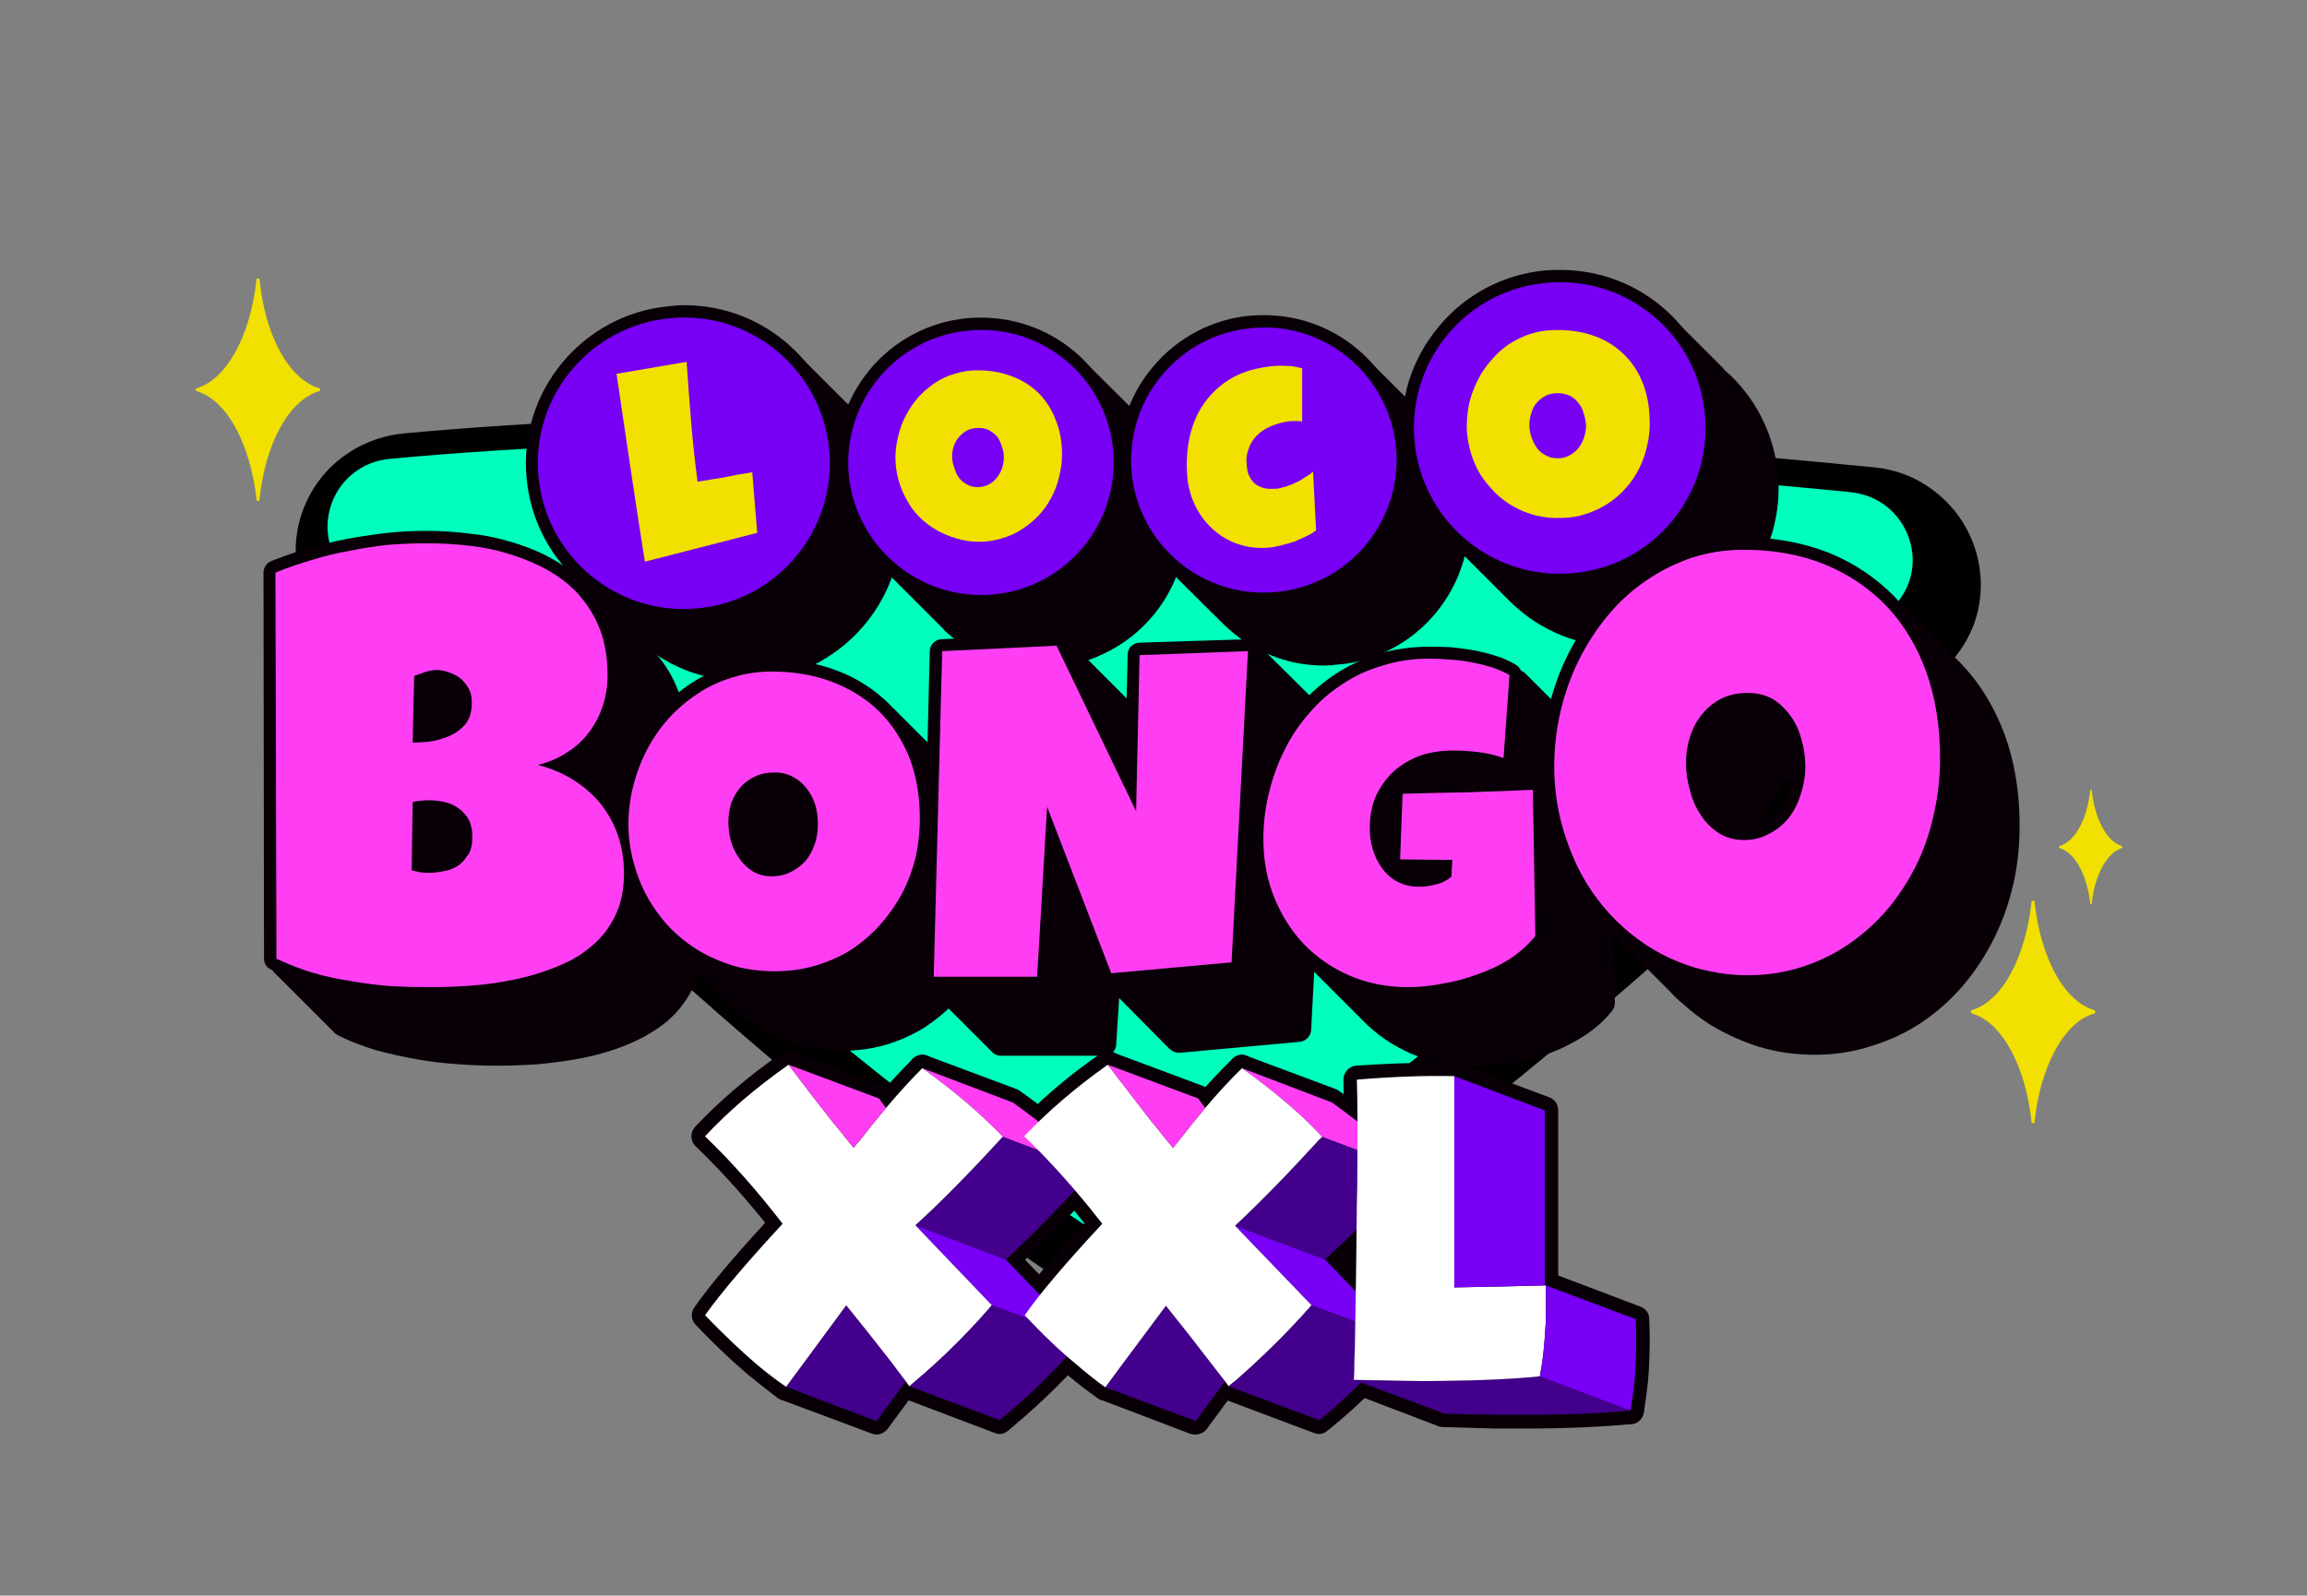 <svg version="1.2" xmlns="http://www.w3.org/2000/svg" viewBox="0 0 464 321" width="464" height="321">
	<rect x="0" y="0" width="464" height="321" fill="#808080" stroke="none"/>
	<title>Objeto inteligente vectorial-ai</title>
	<style>
		.s0 { fill: #000000 } 
		.s1 { fill: #00ffbd } 
		.s2 { fill: #ff3ef4 } 
		.s3 { fill: #7700f5 } 
		.s4 { fill: #f1e000 } 
		.s5 { fill: #080006 } 
		.s6 { fill: #42008c } 
		.s7 { fill: #ffffff } 
	</style>
	<g id="Modo de aislamiento">
		<g id="&lt;Group&gt;">
			<g id="&lt;Group&gt;">
				<g id="&lt;Group&gt;">
					<path id="&lt;Compound Path&gt;" fill-rule="evenodd" class="s0" d="m231.8 264.9q-0.4 0-0.8-0.1c-5-0.3-9.8-1.9-13.9-4.6-22-14.5-80.9-56.6-151.4-133.6-6.1-6.7-7.9-16-4.6-24.4 3.3-8.4 11-14.1 20.1-15 24.5-2.3 66.7-4.7 128.2-3.5 9.5 0.2 19.4 0.5 29.4 0.8q4.9 0.2 9.9 0.4c40.2 1.7 83.2 4.7 128 9.1 4.5 0.4 8.7 2 12.2 4.7 5.1 3.8 8.5 9.6 9.3 16 0.8 6.3-0.9 12.5-5 17.5-16.9 21.2-58.1 65.8-143.5 127.3-5.2 3.7-11.5 5.6-17.9 5.4zm6.3-160.5c-9.9-0.3-19.7-0.6-29.1-0.8-60.5-1.2-101.9 1.2-125.9 3.5-1.5 0.1-2.7 1-3.2 2.3-0.6 1.4-0.3 2.8 0.7 3.9 68.9 75.2 126.2 116.2 147.6 130.3 1.3 0.8 2.8 1.3 4.4 1.4 1.9 0 3.7-0.5 5.2-1.6 35.9-25.8 101.7-76.2 139.7-123.6q1-1.2 0.8-2.6c-0.1-1.1-0.7-2-1.5-2.7q-0.9-0.6-2-0.7c-25.4-2.5-50.6-4.5-74.8-6.1-17.7-1.2-35.3-2.2-52.1-2.9q-4.9-0.2-9.8-0.4z"/>
				</g>
				<g id="&lt;Group&gt;">
					<path id="&lt;Compound Path&gt;" fill-rule="evenodd" class="s0" d="m229.1 259.3c-4.3-0.3-8.6-1.7-12.3-4.1-21.9-14.5-80.6-56.4-150.8-133-5.3-5.8-6.8-13.9-3.9-21.1 2.8-7.2 9.4-12.2 17.2-12.9 24.5-2.3 66.6-4.7 127.9-3.5 12.6 0.2 25.8 0.6 39.3 1.2 40.1 1.7 83.1 4.7 127.8 9 3.8 0.4 7.5 1.8 10.5 4.1 4.4 3.3 7.4 8.4 8.1 13.8 0.7 5.4-0.8 10.8-4.3 15.1-16.9 21-57.9 65.4-142.9 126.7-4.9 3.5-10.8 5.1-16.6 4.7zm69-157.2c-17.8-1.2-35.3-2.1-52.2-2.8-13.3-0.6-26.4-1-38.9-1.2-60.7-1.2-102.2 1.2-126.4 3.4-2.7 0.3-4.9 1.9-5.9 4.5-1 2.5-0.5 5.2 1.4 7.2 69.2 75.5 126.7 116.7 148.2 130.9 4.1 2.6 9.4 2.5 13.3-0.3 36-25.9 102.1-76.5 140.3-124.2 1.6-1.9 1.7-3.8 1.5-5.1-0.2-1.9-1.3-3.7-2.8-4.8q0 0 0 0-1.6-1.2-3.6-1.4c-25.6-2.5-50.6-4.6-74.9-6.2z"/>
				</g>
				<g id="&lt;Group&gt;">
					<g id="&lt;Group&gt;">
						<g id="&lt;Group&gt;">
							<g id="&lt;Group&gt;">
								<g id="&lt;Group&gt;">
									<path id="&lt;Path&gt;" class="s1" d="m379.2 101.7c5.8 4.4 7.6 13.1 2.5 19.4-21.2 26.4-64.8 70.2-141.6 125.5-6.2 4.4-14.6 4.6-21.1 0.4-23-15.2-80.3-56.4-149.5-131.9-7.7-8.4-2.4-21.8 9-22.8 24.5-2.3 66.3-4.7 127.1-3.5q18.3 0.3 39.1 1.2c36.8 1.5 79.2 4.3 127.4 9 2.7 0.3 5.1 1.2 7.1 2.7z"/>
								</g>
							</g>
						</g>
					</g>
				</g>
				<path id="&lt;Path&gt;" class="s2" d="m264.8 143.4l-0.2 0.3v-0.5z"/>
				<path id="&lt;Path&gt;" class="s3" d="m340.9 198.6l-0.3-0.3q0.2 0.1 0.3 0.3z"/>
				<g id="&lt;Group&gt;">
					<path id="&lt;Path&gt;" class="s4" d="m421.4 203.5v0.1c0 0.1-0.1 0.3-0.2 0.3-6 1.7-10.8 10.5-12 21.8 0 0.2-0.2 0.3-0.3 0.3-0.1 0-0.3-0.1-0.3-0.3-1.2-11.3-6-20.1-12-21.8-0.1 0-0.2-0.2-0.2-0.3v-0.1c0-0.1 0.1-0.2 0.2-0.3 6-1.7 10.8-10.5 12-21.8 0-0.1 0.2-0.2 0.3-0.2 0.1 0 0.3 0.1 0.3 0.2 1.2 11.3 6 20.1 12 21.8 0.1 0.1 0.2 0.2 0.2 0.3z"/>
				</g>
				<g id="&lt;Group&gt;">
					<path id="&lt;Path&gt;" class="s4" d="m426.9 170.4q0 0.1-0.1 0.2c-3 0.9-5.5 5.4-6.1 11.2q0 0.1-0.2 0.1-0.1 0-0.1-0.1c-0.6-5.8-3.1-10.3-6.2-11.2q-0.1-0.1-0.1-0.2 0-0.1 0.1-0.2c3.1-0.8 5.6-5.4 6.2-11.2q0-0.1 0.1-0.1 0.2 0 0.2 0.1c0.6 5.8 3.1 10.4 6.1 11.2q0.1 0.1 0.1 0.2z"/>
				</g>
				<g id="&lt;Group&gt;">
					<path id="&lt;Path&gt;" class="s4" d="m64.4 78.3v0.2c0 0.1-0.1 0.2-0.2 0.2-6.1 1.8-10.9 10.6-12 21.9 0 0.1-0.2 0.2-0.3 0.2-0.2 0-0.3-0.1-0.3-0.2-1.2-11.3-6-20.1-12-21.9-0.1 0-0.2-0.1-0.2-0.2v-0.2c0-0.1 0.1-0.2 0.2-0.2 6-1.8 10.8-10.6 12-21.9 0-0.1 0.1-0.2 0.3-0.2 0.1 0 0.3 0.1 0.3 0.2 1.1 11.3 5.9 20.1 12 21.9 0.1 0 0.2 0.1 0.2 0.2z"/>
				</g>
			</g>
			<path id="&lt;Path&gt;" class="s5" d="m149.5 137c-8.3 0-16.2-3.2-22.2-9.1l-0.6-0.6-11.1-11.1c-0.9-0.8-1-2.1-0.4-3.1 0.1 0 1.1-1.6 2.8-4.1q0-0.4-0.1-0.8-0.3-3.5 0.1-6.9c1.8-14.7 13.9-26.4 28.7-27.7q1.4-0.1 2.8-0.1 0.8 0 1.5 0c2.8-1.6 5.5-2.5 7.9-2.7q0.1 0 0.2 0c0.6 0 1.2 0.3 1.7 0.8l9.3 9.3q0.2 0.1 0.3 0.3c6.2 5.4 10.1 12.9 10.8 21.2 1.1 12.2-5 24.1-15.6 30.3q-0.1 0-0.1 0.1c-4 2.3-8.4 3.7-13 4.1q-1.5 0.1-3 0.1z"/>
			<path id="&lt;Path&gt;" class="s5" d="m209.5 134.4c-7.3 0-14.2-2.7-19.6-7.6 0-0.1-0.1-0.2-0.1-0.2l-11.9-11.9c-0.9-0.8-1-2.2-0.3-3.1l2.8-3.7q0-0.1 0.1-0.2c-0.7-7.7 1.7-15.2 6.6-21.1 5-6 12-9.7 19.8-10.4q1.3-0.1 2.6-0.1 1 0 1.9 0.1l3.4-3.4c0.4-0.5 1-0.7 1.7-0.7q0 0 0 0c0.7 0 1.3 0.2 1.7 0.7 0 0 11.4 11.3 11.4 11.3 5.1 4.9 8.3 11.4 8.9 18.5 1.1 11.6-4.9 22.7-15.1 28.2-3.5 1.9-7.3 3.1-11.2 3.4q-1.4 0.2-2.7 0.2z"/>
			<path id="&lt;Path&gt;" class="s5" d="m266.3 133.9c-7.5 0-14.6-2.9-20.1-8.2l-12.5-12.4c-0.7-0.7-0.9-1.7-0.6-2.6 0.4-0.9 1.2-1.5 2.1-1.6l2.4-0.2q-0.1-0.3-0.1-0.6-0.1-0.4-0.1-0.9c-0.7-7.8 1.6-15.3 6.6-21.3 5-6 12-9.7 19.7-10.4q1.4-0.1 2.7-0.1 2.4 0 4.8 0.4c0.1-1.1 0.2-1.8 0.2-1.8 0.1-0.9 0.8-1.7 1.6-2q0.4-0.1 0.8-0.1c0.7 0 1.3 0.2 1.8 0.7l10.5 10.5c5.3 4.9 8.6 11.6 9.3 18.8 1 11.2-4.6 22-14.2 27.7-3.8 2.2-7.8 3.6-12.2 3.9q-1.3 0.2-2.7 0.2z"/>
			<path id="&lt;Path&gt;" class="s5" d="m325.9 130.1c-8.3 0-16.2-3.2-22.1-9q-0.1-0.1-0.2-0.2l-0.6-0.6-11.1-11.1c-0.8-0.8-1-2.1-0.3-3 0-0.1 1-1.6 2.7-4.1q0-0.5 0-0.9c-0.3-2.3-0.2-4.6 0.1-6.9 1.8-14.7 13.9-26.3 28.6-27.7q1.4-0.1 2.9-0.1 0.7 0 1.4 0c2.9-1.6 5.6-2.5 8-2.6q0 0 0.1 0c0.7 0 1.3 0.2 1.7 0.7l9.3 9.3q0.2 0.2 0.3 0.4c6.3 5.4 10.1 12.9 10.9 21.1 1.1 12.2-5 24.1-15.6 30.3q-0.1 0.1-0.2 0.1c-4 2.3-8.3 3.7-13 4.2q-1.5 0.1-2.9 0.1z"/>
			<g id="&lt;Group&gt;">
				<path id="&lt;Path&gt;" class="s5" d="m164.3 130.6v0.1c-3.6 2-7.7 3.4-12.1 3.8-8.9 0.8-17.3-2.5-23.2-8.3l-0.6-0.6-11.1-11.1c0 0 1.2-1.9 3.3-4.9q-0.2-0.8-0.3-1.7-0.2-3.2 0.1-6.3c1.7-13.4 12.5-24.3 26.5-25.6q2.4-0.2 4.7 0c2.6-1.6 5.1-2.6 7.5-2.7l9.3 9.3-0.1 0.1c5.8 4.8 9.8 11.8 10.5 19.9 1.1 11.7-4.9 22.5-14.5 28z"/>
				<path id="&lt;Path&gt;" class="s5" d="m222.2 128.7c-3.1 1.7-6.5 2.8-10.3 3.1-7.7 0.7-15-2-20.4-6.8v-0.1l-1.7-1.7-10.2-10.2 2.7-3.7 0.7-0.7q0-0.5-0.1-0.9c-1.3-14.7 9.5-27.7 24.2-29q2.7-0.3 5.3 0l4.1-4.2 11.3 11.3c4.6 4.3 7.7 10.2 8.3 17 1 11-4.8 21-13.9 25.9z"/>
				<path id="&lt;Path&gt;" class="s5" d="m279.9 127.7c-3.3 2-7 3.2-11.1 3.6-8 0.7-15.5-2.2-20.9-7.3l-12.5-12.5 5.1-0.4q-0.4-1.5-0.6-3-0.1-0.5-0.1-0.9c-1.3-14.7 9.5-27.7 24.1-29 3.3-0.3 6.4 0 9.3 0.8 0.4-2.7 0.6-4.5 0.6-4.5l10.6 10.6c4.7 4.3 7.9 10.3 8.6 17.2 0.9 10.6-4.5 20.4-13.1 25.4z"/>
				<path id="&lt;Path&gt;" class="s5" d="m340.6 123.7c-3.6 2.1-7.6 3.4-12 3.8-9 0.8-17.3-2.4-23.3-8.3l-0.6-0.6-11.1-11.1c0 0 1.2-1.9 3.3-4.8q-0.1-0.9-0.2-1.7-0.3-3.3 0.1-6.4c1.7-13.4 12.5-24.3 26.5-25.5q2.3-0.2 4.6-0.1c2.7-1.6 5.2-2.5 7.5-2.7l9.3 9.3v0.1c5.8 4.8 9.7 11.8 10.4 19.9 1.1 11.8-4.9 22.6-14.5 28.1z"/>
			</g>
			<path id="&lt;Path&gt;" class="s5" d="m137.5 125c-16.5 0-30.1-12.4-31.6-28.9-1.6-17.4 11.3-32.9 28.7-34.5q1.5-0.2 3-0.2c16.5 0 30.1 12.5 31.6 28.9 0.8 8.5-1.8 16.7-7.2 23.3-5.5 6.5-13.1 10.5-21.6 11.3q-1.4 0.1-2.9 0.1z"/>
			<path id="&lt;Path&gt;" class="s5" d="m197.3 122.2c-15.2 0-27.6-11.4-29-26.5-0.7-7.8 1.7-15.3 6.6-21.3 5-6 12-9.7 19.8-10.4q1.3-0.1 2.6-0.1c15.2 0 27.6 11.4 29 26.5 0.7 7.7-1.6 15.3-6.6 21.3-5 5.9-12 9.6-19.7 10.3q-1.4 0.2-2.7 0.2z"/>
			<path id="&lt;Path&gt;" class="s5" d="m254.1 121.7c-15.1 0-27.5-11.4-28.9-26.5-0.7-7.8 1.6-15.3 6.6-21.3 5-6 12-9.7 19.7-10.4q1.4-0.1 2.7-0.1c15.2 0 27.6 11.4 29 26.5 0.7 7.7-1.7 15.3-6.6 21.3-5 6-12 9.6-19.8 10.4q-1.3 0.1-2.7 0.1z"/>
			<path id="&lt;Path&gt;" class="s5" d="m313.7 117.9c-16.5 0-30.1-12.4-31.6-28.9-0.8-8.5 1.8-16.7 7.2-23.2 5.4-6.6 13.1-10.6 21.5-11.4q1.5-0.1 3-0.1c16.5 0 30.1 12.4 31.6 28.9 0.8 8.5-1.8 16.7-7.2 23.2-5.5 6.6-13.1 10.6-21.6 11.4q-1.5 0.1-2.9 0.1z"/>
			<g id="&lt;Group&gt;">
				<g id="&lt;Group&gt;">
					<g id="&lt;Group&gt;">
						<path id="&lt;Path&gt;" class="s3" d="m166.8 90.6c1.4 16.1-10.5 30.4-26.6 31.8-16.1 1.5-30.4-10.4-31.9-26.5-1.5-16.2 10.4-30.4 26.6-31.9 16.1-1.5 30.4 10.4 31.9 26.6z"/>
						<path id="&lt;Path&gt;" class="s3" d="m223.9 90.6c1.3 14.7-9.5 27.7-24.2 29-14.6 1.3-27.6-9.5-29-24.1-1.3-14.7 9.5-27.7 24.2-29 14.7-1.4 27.6 9.4 29 24.1z"/>
						<path id="&lt;Path&gt;" class="s3" d="m280.8 90.1c1.3 14.7-9.5 27.7-24.2 29-14.7 1.4-27.7-9.5-29-24.1-1.3-14.7 9.5-27.7 24.2-29 14.6-1.4 27.6 9.4 29 24.1z"/>
						<path id="&lt;Path&gt;" class="s3" d="m342.9 83.4c1.5 16.2-10.4 30.5-26.5 31.9-16.2 1.5-30.4-10.4-31.9-26.5-1.5-16.2 10.4-30.5 26.6-31.9 16.1-1.5 30.4 10.4 31.8 26.5z"/>
					</g>
				</g>
			</g>
			<g id="&lt;Group&gt;">
				<path id="&lt;Path&gt;" class="s5" d="m296.8 214.6c-4.6 0-8.8-0.9-12.7-2.5-3.8-1.6-7.2-3.9-10-6.8l-12.2-12.2c-0.6-0.6-0.8-1.5-0.6-2.3l8.3-35.9c0.1-0.6 0.6-1.2 1.2-1.5l1.7-1c0-0.9 0.6-1.8 1.5-2.1q0.4-0.2 0.9-0.2 0.6 0 1.2 0.3l27.7-15.4q0.5-0.3 1.2-0.3c0.6 0 1.2 0.3 1.7 0.7l12.2 12.2c0.5 0.5 0.7 1.2 0.7 1.9l-1.2 16.1 5.1 5.1c0.5 0.5 0.7 1.1 0.7 1.7l0.6 29.4c0 0.6-0.2 1.1-0.6 1.6-1.5 1.9-3.4 3.6-5.6 5-2.2 1.4-4.5 2.6-7 3.5-2.4 0.9-4.9 1.5-7.5 2-2.6 0.4-5 0.7-7.3 0.7z"/>
				<path id="&lt;Path&gt;" class="s5" d="m322.3 201.9q-2 2.6-5.1 4.5-3 1.9-6.4 3.2-3.5 1.2-7.1 1.9-3.7 0.6-6.9 0.6-6.4 0-11.7-2.3-5.4-2.2-9.2-6.2l-12.2-12.2 2.8-12.3 5.5-23.6 2.9-1.6c0-0.9 0-1.4 0-1.4l0.9 0.9 29.2-16.2 12.2 12.2-1.3 16.7q-0.4-0.2-0.8-0.3l6.7 6.7z"/>
				<path id="&lt;Path&gt;" class="s5" d="m100 214.4c-2.6 0-5.2-0.1-7.9-0.3-2.8-0.2-5.6-0.5-8.3-1-2.8-0.5-5.5-1.1-8.1-1.8-2.7-0.8-5.3-1.8-7.7-3q-0.3-0.2-0.6-0.4l-12.2-12.2c-0.7-0.7-0.9-1.7-0.6-2.5l12-36.8-0.1-28c0-1 0.6-1.9 1.6-2.2 2.3-1 4.8-1.9 7.4-2.6 1.2-0.4 2.2-0.6 3.1-0.9q0.1 0 0.3 0 2.3-0.6 4.5-1c2.8-0.6 5.5-0.9 8.1-1.2 2.6-0.3 5.3-0.4 7.9-0.4q1.5 0 3 0.1l15.2-1.7q0.2 0 0.3 0c0.7 0 1.3 0.3 1.7 0.7l10.1 10.1q1.2 1 2.2 2.2c2 2.2 3.5 4.8 4.6 7.7 1.1 2.8 1.6 6.2 1.6 9.9 0 2.5-0.3 4.9-1 7.1-0.8 2.2-1.8 4.2-3.2 6q-0.2 0.3-0.5 0.6-0.1 0.4-0.5 0.8-1.5 1.7-3.5 3.1l3.3 3.2q2 1.7 3.6 3.6c1.6 2.1 2.9 4.5 3.8 7.1 1 2.6 1.4 5.4 1.4 8.4 0 3.7-0.7 7-2.1 9.7-1.4 2.8-3.2 5.1-5.5 7-1.4 1.1-2.8 2-4.4 2.9q-1.7 0.9-3.4 1.6c-2.7 1.1-5.7 2-8.7 2.6-3 0.6-6 1-9.1 1.3-2.9 0.2-5.7 0.3-8.3 0.3z"/>
				<path id="&lt;Path&gt;" class="s5" d="m139.1 189q0 5-1.9 8.6-1.8 3.6-4.9 6.2-1.8 1.5-4 2.7-1.5 0.8-3.1 1.4-4 1.6-8.3 2.5-4.4 0.9-8.7 1.2-4.4 0.3-8.2 0.3-3.8 0-7.8-0.3-4-0.2-8-0.9-3.9-0.7-7.8-1.8-3.9-1.1-7.3-2.8l-12.2-12.2 5-15.3 7.1-21.8v-28.4q3.4-1.4 7.2-2.5 1.6-0.4 3.2-0.8 2.2-0.6 4.5-1 4-0.8 7.9-1.2 3.9-0.4 7.6-0.4 1.5 0 3 0.1l15.3-1.6 0.2-0.1 10.1 10.2q1.1 0.9 2.1 2 2.6 3 4.1 6.9 1.5 3.9 1.5 9.1 0 3.3-1 6.3-0.9 2.9-2.7 5.3-0.4 0.5-0.9 1 0 0.1-0.1 0.1l0.1 0.2q-1.5 1.7-3.5 3-1 0.6-2.1 1.1l5.6 5.7q1.8 1.4 3.2 3.2 2.3 2.8 3.5 6.4 1.3 3.6 1.3 7.6z"/>
				<path id="&lt;Compound Path&gt;" fill-rule="evenodd" class="s5" d="m169.3 211.4c-3 0-5.9-0.4-8.6-1.1-2.6-0.8-5.2-1.9-7.6-3.2-2.3-1.4-4.5-3.1-6.4-5.1l-12.2-12.1c-0.7-0.7-0.9-1.7-0.5-2.6 0.3-0.9 1.1-1.5 2.1-1.6q0.2 0 0.4 0 0.7 0 1.7 0.2-0.7-3.2-0.7-6.5c0-2.9 0.4-5.7 1.1-8.5 0.7-2.8 1.7-5.4 3-7.8q2-3.7 4.7-6.8 1-1 2-2c1.5-2.3 4.3-3.8 6.5-4.6q2.5-1.4 5.4-2.2c2.6-0.9 5.5-1.3 8.6-1.3q2.7 0 5.4 0.3 0.6-2 2.2-3.7c0.4-0.5 1-0.8 1.7-0.8q0 0 0.1 0c0.6 0 1.2 0.3 1.7 0.7l12.2 12.2c2.8 2.8 5 6.2 6.6 10.2 1.5 3.9 2.3 8.3 2.3 13.1 0 2.9-0.3 5.9-1 8.6-0.7 2.8-1.7 5.4-3 7.9-1.4 2.5-3 4.7-4.8 6.8-1.9 2-4.1 3.8-6.4 5.3-2.3 1.4-4.9 2.6-7.7 3.4-2.7 0.8-5.7 1.2-8.8 1.2zm0-40q-0.9 0-1.7 0.2-0.6 0.1-1.1 0.3c-0.9 0.4-1.6 0.9-2.2 1.6q-0.9 1-1.4 2.4-0.5 1.4-0.5 3 0 1.6 0.5 3.2 0.4 1.5 1.3 2.8c0.5 0.7 1.2 1.3 2 1.8q1.1 0.6 2.6 0.6 1.5 0.1 2.8-0.6 1.2-0.6 2.1-1.6 0.9-1.2 1.4-2.6 0.5-1.5 0.5-3.1 0-1.6-0.4-3.2-0.5-1.4-1.3-2.5-0.8-1.1-2-1.7-1.1-0.6-2.6-0.6z"/>
				<path id="&lt;Compound Path&gt;" fill-rule="evenodd" class="s5" d="m198.6 178.2q0 4.2-1 8.1-1 3.9-2.8 7.3-1.8 3.4-4.4 6.2-2.6 2.9-5.9 4.9-3.2 2-7.1 3.1-3.8 1.2-8.1 1.2-4.1 0-7.9-1.1-3.8-1.1-7-3-3.3-1.9-6-4.6l-12.2-12.2c1.3-0.1 3.2 0.5 5.5 1.4q-0.4-1.1-0.7-2.3-1-3.7-1-7.8 0-4.1 0.9-7.9 1-3.9 2.8-7.3 1.9-3.4 4.4-6.2 1-1.1 2.1-2.1c1-1.7 3.2-3.1 5.6-4q2.4-1.3 5.1-2.1 3.7-1.2 7.9-1.2 3.8 0 7.3 0.7c0.1-1.6 0.7-3.3 2.1-4.9l12.2 12.2q3.9 3.9 6 9.4 2.2 5.4 2.2 12.2zm-20.5 1.2q0-2-0.6-3.9-0.6-1.9-1.7-3.3-1.1-1.5-2.7-2.4-1.7-0.9-3.8-0.9-1.2 0-2.2 0.3-0.9 0.2-1.7 0.5-1.7 0.8-2.9 2.2-1.2 1.3-1.9 3.1-0.6 1.9-0.6 3.9 0 1.9 0.6 3.9 0.5 1.9 1.6 3.5 1.1 1.5 2.8 2.5 1.6 1 3.8 1 2.1 0 3.9-0.9 1.7-0.8 2.9-2.3 1.2-1.4 1.8-3.3 0.7-1.9 0.7-3.9z"/>
				<path id="&lt;Compound Path&gt;" fill-rule="evenodd" class="s5" d="m201.3 212.4c-0.6 0-1.2-0.2-1.7-0.7l-12.2-12.2c-0.7-0.7-0.9-1.7-0.5-2.6 0.4-0.9 1.2-1.5 2.2-1.5h10.2l1.3-50.9c0-1.3 1-2.3 2.3-2.4l7.1-0.3c0.7-4.9 1.4-10.8 1.4-10.8 0.2-1 0.8-1.7 1.7-2q0.4-0.2 0.8-0.2c0.6 0 1.2 0.3 1.7 0.7l12.2 12.2q0.3 0.3 0.5 0.7l11.5 24.1 0.5-21.2c0-1.3 1.1-2.4 2.4-2.4l3.8-0.2c0.2-4.8 1.5-8.8 3.9-11.8 0.5-0.6 1.1-0.9 1.8-1q0.1 0 0.1 0c0.7 0 1.3 0.3 1.8 0.8l12.2 12.1c0.5 0.5 0.7 1.2 0.7 1.9l-3.3 62.6c-0.1 1.2-1.1 2.2-2.3 2.3l-24.1 2.2q-0.2 0-0.3 0c-0.6 0-1.2-0.3-1.7-0.7l-10.2-10.3-0.6 9.3c0 1.3-1.1 2.3-2.4 2.3zm24.1-17.8l3.2-0.3-2.8-7.1z"/>
				<path id="&lt;Path&gt;" class="s5" d="m264.5 144.6v0.4l-3.3 62.1-24.2 2.2-12.2-12.2 7.3-0.6-8-20.6-2 34.1h-20.8l-12.2-12.2h12.5l1.4-53.2 9.2-0.5c0.7-5.1 1.7-12.8 1.7-12.8l12.2 12.2 15.9 33.2 0.8-31.4 6.1-0.2c-0.1-4.5 0.6-9.2 3.4-12.7z"/>
				<path id="&lt;Compound Path&gt;" fill-rule="evenodd" class="s5" d="m365 212.2q-2.9 0-5.8-0.4-2.7-0.4-5.4-1.2c-3.5-1.1-6.8-2.6-9.9-4.5q-3-1.9-5.7-4.4l-0.4-0.3q-1-0.9-1.9-1.9l-10.4-10.4c-0.7-0.7-0.9-1.8-0.5-2.7 0.3-0.8 1-1.3 1.9-1.5q-1-2.6-1.7-5.4c-1-3.8-1.5-7.7-1.5-11.8 0-4 0.5-7.9 1.3-11.7 0.9-3.8 2.2-7.5 3.9-10.9 1.7-3.4 3.8-6.5 6.2-9.3 2.4-2.9 5.1-5.4 8.1-7.5q2.1-1.4 4.3-2.6c1-0.4 1.9-0.9 2.8-1.2q0-0.1 0.1-0.1 1.2-0.5 2.7-1c3.5-1.2 7.3-1.7 11.2-1.7 5 0 9.7 0.6 14 2-0.2-1 0.3-2.1 1.2-2.6q0.6-0.3 1.2-0.3c0.7 0 1.3 0.3 1.7 0.7l10.7 10.7q0.9 0.8 1.6 1.6c3.6 3.8 6.5 8.6 8.5 14 2 5.5 3 11.6 3 18.2 0 4.1-0.4 8.2-1.3 12-0.9 3.9-2.2 7.5-3.9 10.9-1.7 3.4-3.8 6.6-6.2 9.4-2.4 2.8-5.2 5.3-8.3 7.4-3 2-6.4 3.6-10 4.7-3.6 1.2-7.4 1.8-11.5 1.8zm0.1-56.9q-2.3 0-4.1 0.9-1.8 0.9-3.1 2.4-1.3 1.6-2 3.7c-0.5 1.5-0.7 3.1-0.7 4.7 0 1.7 0.2 3.3 0.6 4.9 0.5 1.6 1.1 3 1.9 4.3q0.5 0.8 1.2 1.4 0.8 0.8 1.7 1.5c1.1 0.6 2.3 0.9 3.7 0.9 1.6 0 2.9-0.3 4.1-0.9q1.8-1 3.1-2.6 1.3-1.7 2-4 0.7-2.3 0.8-4.8 0-2.5-0.7-4.8-0.7-2.2-1.9-4-1.2-1.6-2.9-2.6c-1.1-0.6-2.3-1-3.7-1z"/>
				<path id="&lt;Compound Path&gt;" fill-rule="evenodd" class="s5" d="m403.8 166q0 6-1.3 11.5-1.3 5.5-3.7 10.4-2.4 4.8-5.9 8.8-3.4 4.1-7.7 6.9-4.4 2.9-9.4 4.5-5.1 1.6-10.8 1.6-2.8 0-5.4-0.4-2.6-0.3-5.1-1.1-4.9-1.5-9.3-4.2-2.8-1.8-5.4-4.1-0.1-0.1-0.3-0.3-1-0.9-1.8-1.8l-10.4-10.4h3.3q-1.9-4-3.1-8.5-1.4-5.4-1.4-11.2 0-5.7 1.3-11.2 1.3-5.4 3.7-10.3 2.4-4.8 5.9-8.9 3.4-4 7.6-7 2-1.3 4-2.4 1.3-0.6 2.6-1.2 0 0 0 0 1.3-0.5 2.6-1 5-1.6 10.5-1.6 8.8 0 16.2 2.9 0.6 0.3 1.3 0.6l-1.1-4.3 10.7 10.7q0.8 0.7 1.5 1.5 5.2 5.4 8 13.2 2.9 7.7 2.9 17.3zm-27.2 1.7q0-2.8-0.7-5.5-0.8-2.6-2.3-4.7-1.4-2-3.6-3.3-2.2-1.3-5-1.3-2.9 0-5.1 1.1-2.3 1.1-3.9 3.1-1.6 1.9-2.5 4.5-0.8 2.6-0.8 5.4 0 2.8 0.7 5.5 0.7 2.8 2.2 5 0.7 1 1.4 1.8 1 1.1 2.2 1.8 2.2 1.4 5.1 1.4 2.9 0 5.1-1.2 2.3-1.2 3.9-3.3 1.6-2.1 2.5-4.7 0.8-2.7 0.8-5.6z"/>
			</g>
			<path id="&lt;Compound Path&gt;" fill-rule="evenodd" class="s5" d="m86.5 201.1c-2.6 0-5.2-0.1-8-0.3-2.7-0.2-5.5-0.5-8.2-1-2.7-0.4-5.5-1-8.1-1.8-2.5-0.7-4.9-1.6-7.2-2.7q-0.2-0.1-0.6-0.3c-0.8-0.4-1.3-1.2-1.3-2.1l-0.1-77.7c0-1 0.6-1.9 1.5-2.3 2.3-0.9 4.8-1.8 7.4-2.6 2.6-0.7 5.3-1.4 8-1.9 2.7-0.5 5.5-0.9 8.1-1.2 2.7-0.3 5.3-0.4 7.9-0.4 2.9 0 5.9 0.2 8.9 0.6 3.1 0.3 6 1 8.9 1.9 2.8 0.9 5.5 2 8 3.5 2.4 1.4 4.6 3.1 6.5 5.2l0.2 0.2q2.9 3.3 4.6 7.7c1.1 2.8 1.6 6.2 1.6 9.9 0 2.5-0.4 4.9-1.1 7.1-0.7 2.2-1.8 4.2-3.1 6-1.4 1.8-3.1 3.3-5.1 4.6q-0.2 0.2-0.5 0.3 0.9 0.5 1.8 1c2.4 1.5 4.4 3.3 6.1 5.4 1.7 2.1 3 4.5 3.9 7.1 0.9 2.6 1.4 5.5 1.4 8.4 0 3.7-0.7 7-2.1 9.8-1.4 2.7-3.3 5-5.6 6.9q-1.9 1.6-4.2 2.8-1.6 1-3.5 1.7c-2.8 1.1-5.7 2-8.8 2.6-3 0.6-6 1.1-9 1.3-3 0.2-5.8 0.3-8.3 0.3zm-1.3-28q0.5 0.1 1 0.1 1.1 0 2.3-0.3 1.1-0.2 2-0.7 0.8-0.5 1.4-1.4 0 0 0.1-0.1c0.3-0.5 0.5-1.3 0.5-2.3q0-1.6-0.6-2.5-0.5-1-1.3-1.5-0.9-0.5-1.9-0.7-1.3-0.3-2.4-0.3-0.5 0-0.9 0.1zm0.2-26.3q0.3 0 0.7-0.1 1.7-0.2 3.2-0.8 1.4-0.6 2.4-1.8 0.7-0.9 0.7-2.8 0-1.1-0.4-1.7-0.4-0.8-1.1-1.3-0.7-0.5-1.5-0.8c-0.8-0.2-1.2-0.2-1.5-0.2q-0.9 0-1.7 0.2-0.2 0.1-0.5 0.2z"/>
			<path id="&lt;Compound Path&gt;" fill-rule="evenodd" class="s5" d="m155.8 197.9c-3 0-5.9-0.4-8.6-1.2-2.7-0.7-5.2-1.8-7.6-3.2-2.4-1.4-4.5-3-6.4-5-1.9-1.9-3.6-4.1-4.9-6.5-1.4-2.4-2.4-4.9-3.2-7.6-0.7-2.8-1.1-5.6-1.1-8.6 0-2.8 0.4-5.7 1-8.4 0.7-2.8 1.7-5.4 3-7.9 1.3-2.4 2.9-4.7 4.8-6.7 1.9-2.1 4-3.9 6.3-5.4 2.3-1.5 4.8-2.6 7.5-3.5 2.7-0.8 5.6-1.2 8.6-1.2 4.8 0 9.2 0.7 13.1 2.2 4 1.5 7.4 3.7 10.3 6.5 2.8 2.8 5 6.2 6.6 10.1 1.5 3.9 2.3 8.4 2.3 13.1 0 3-0.4 5.9-1.1 8.7-0.7 2.8-1.7 5.4-3 7.9-1.3 2.4-2.9 4.7-4.8 6.7-1.8 2.1-4 3.9-6.3 5.3-2.4 1.5-5 2.6-7.7 3.5-2.8 0.8-5.7 1.2-8.8 1.2zm0-40.1q-1.6 0-2.9 0.6-1.2 0.6-2.1 1.6-0.9 1-1.4 2.3-0.5 1.5-0.5 3.1 0 1.6 0.5 3.2 0.4 1.5 1.3 2.7 0.8 1.2 2 1.9 1 0.6 2.5 0.6 1.6 0 2.8-0.6 1.3-0.6 2.2-1.7 0.9-1.1 1.4-2.5 0.5-1.6 0.5-3.2 0-1.6-0.5-3.1-0.4-1.5-1.3-2.6-0.7-1-1.9-1.7-1.1-0.6-2.6-0.6z"/>
			<path id="&lt;Path&gt;" class="s5" d="m187.8 198.9c-0.7 0-1.3-0.3-1.8-0.7-0.4-0.5-0.7-1.1-0.6-1.8l1.6-65.4c0-1.3 1.1-2.3 2.3-2.4 0 0 23.2-1.1 23.2-1.1 1 0 1.8 0.5 2.2 1.4l11.6 24 0.5-21.2c0-1.3 1-2.3 2.3-2.4 0 0 21.9-0.7 21.9-0.7 0.7 0 1.3 0.3 1.7 0.7 0.5 0.5 0.8 1.2 0.7 1.9l-3.3 62.5c0 1.2-1 2.2-2.2 2.3l-24.2 2.2q-0.1 0.1-0.2 0.1c-1 0-1.9-0.7-2.3-1.6l-8.8-23-1.4 22.9c-0.1 1.3-1.1 2.3-2.4 2.3z"/>
			<path id="&lt;Compound Path&gt;" fill-rule="evenodd" class="s5" d="m283.2 201c-4.5 0-8.8-0.8-12.6-2.4-3.9-1.7-7.2-4-10-6.9-2.8-2.9-5-6.3-6.6-10.2-1.6-3.9-2.4-8.1-2.4-12.6 0-3.3 0.4-6.7 1.2-9.9 0.8-3.2 1.9-6.3 3.3-9.1 1.5-2.9 3.3-5.6 5.3-8 2.1-2.4 4.5-4.5 7.2-6.3 2.6-1.7 5.6-3.1 8.7-4.1 3.2-0.9 6.6-1.4 10.2-1.4q2 0 4.2 0.1 2.3 0.2 4.5 0.6 2.3 0.4 4.5 1.1 2.3 0.7 4.1 1.8c0.9 0.5 1.3 1.4 1.3 2.3l-1.3 16.7c0 0.8-0.4 1.5-1.1 1.9q-0.6 0.4-1.3 0.4-0.4 0-0.9-0.2-2.1-0.8-4.5-1.1-2.4-0.3-4.8-0.3-3 0-5.7 0.9-2.6 1-4.5 2.7-0.2 0.1-0.4 0.3 0.2 0 0.4 0c4.3-0.2 8.7-0.3 13.1-0.4 4.3-0.1 8.7-0.2 13.1-0.4q0 0 0.1 0c0.6 0 1.2 0.2 1.6 0.7 0.5 0.4 0.8 1 0.8 1.7l0.5 29.4c0 0.6-0.2 1.1-0.5 1.6-1.5 1.9-3.4 3.6-5.7 5-2.1 1.4-4.5 2.5-6.9 3.4-2.5 0.9-5 1.6-7.5 2.1-2.6 0.4-5.1 0.6-7.4 0.6zm-0.7-25.7q1.2 0.6 2.9 0.6 1.4 0 2.9-0.3 0.2-0.1 0.5-0.2zm-2.9-15.4q-0.3 0.6-0.5 1.1-1.1 2.5-1.1 5.6 0 1.9 0.5 3.7 0.2 0.9 0.6 1.7z"/>
			<path id="&lt;Compound Path&gt;" fill-rule="evenodd" class="s5" d="m351.4 198.6q-2.9 0-5.7-0.4-2.8-0.4-5.4-1.2c-3.5-1-6.8-2.5-9.9-4.5-3.1-1.9-5.9-4.2-8.4-6.9-2.5-2.7-4.6-5.8-6.3-9.1-1.8-3.2-3.1-6.8-4.1-10.5-0.9-3.8-1.4-7.8-1.4-11.8 0-4 0.4-7.9 1.3-11.8 0.9-3.8 2.2-7.4 3.9-10.8 1.7-3.4 3.8-6.5 6.2-9.4 2.4-2.8 5.1-5.3 8.1-7.4q2.1-1.5 4.3-2.6 1.3-0.7 2.7-1.3 0 0 0 0 1.4-0.5 2.8-1c3.6-1.2 7.3-1.8 11.3-1.8 6.1 0 11.9 1.1 17 3.1 5.2 2.1 9.7 5.2 13.4 9 3.6 3.9 6.5 8.7 8.5 14.1 2 5.4 3 11.5 3 18.2 0 4.1-0.5 8.1-1.4 12-0.9 3.9-2.2 7.5-3.9 10.9-1.6 3.4-3.7 6.6-6.2 9.4-2.4 2.8-5.2 5.3-8.2 7.3-3.1 2.1-6.4 3.7-10 4.8-3.6 1.2-7.5 1.7-11.5 1.7zm0-56.8q-2.3 0-4 0.9c-1.2 0.6-2.2 1.4-3.1 2.4q-1.3 1.6-2 3.7-0.8 2.2-0.8 4.7 0 2.4 0.7 4.9 0.6 2.3 1.9 4.2c0.8 1.2 1.7 2.2 2.9 2.9 1 0.7 2.2 1 3.7 1 1.5 0 2.8-0.3 4-0.9 1.3-0.7 2.3-1.5 3.1-2.6q1.3-1.7 2.1-4 0.7-2.3 0.7-4.8 0-2.5-0.7-4.8-0.6-2.3-1.8-4-1.2-1.6-2.9-2.6c-1.1-0.7-2.3-1-3.8-1z"/>
			<g id="&lt;Group&gt;">
				<g id="&lt;Group&gt;">
					<path id="&lt;Compound Path&gt;" fill-rule="evenodd" class="s2" d="m125.5 175.7q0 5-1.8 8.6-1.8 3.7-4.9 6.2-1.8 1.5-3.8 2.6-1.6 0.8-3.3 1.5-4 1.6-8.4 2.5-4.3 0.9-8.7 1.2-4.3 0.3-8.1 0.3-3.8 0-7.8-0.2-4-0.3-8-1-4-0.6-7.8-1.7-3.6-1.1-6.8-2.6-0.3-0.1-0.5-0.2v-0.3l-0.2-77.4q3.4-1.4 7.2-2.5 3.8-1.2 7.8-1.9 3.9-0.8 7.8-1.2 4-0.3 7.7-0.3 4.2 0 8.6 0.5 4.4 0.5 8.4 1.8 4.1 1.3 7.6 3.3 3.3 1.9 5.9 4.7l0.2 0.3q2.6 2.9 4.1 6.8 1.5 4 1.5 9.1 0 3.4-1 6.3-1 3-2.8 5.3-1.8 2.4-4.4 4-2.6 1.7-5.8 2.5 3.9 1 7.1 3 3.2 2 5.5 4.8 2.3 2.9 3.5 6.4 1.2 3.6 1.2 7.6zm-42.5-26.3q1.3 0 3.4-0.2 2-0.3 3.9-1.1 1.9-0.8 3.3-2.4 1.3-1.6 1.3-4.4 0-1.7-0.7-2.9-0.8-1.3-1.8-2.1-1.1-0.7-2.3-1.1-1.2-0.4-2.2-0.4-1.2 0-2.4 0.4-1.1 0.4-2.2 0.8zm11 22.7q0.1 0 0.1 0 0.9-1.4 0.9-3.7 0-2.3-0.9-3.8-0.9-1.4-2.2-2.2-1.2-0.8-2.7-1.1-1.5-0.3-2.8-0.3-1.6 0-3.2 0.3-0.1 0-0.2 0.1l-0.2 13.7q0.9 0.2 1.8 0.4 0.8 0.1 1.7 0.1 1.2 0 2.7-0.3 1.6-0.2 2.9-1 1.3-0.8 2.1-2.2z"/>
				</g>
				<path id="&lt;Compound Path&gt;" fill-rule="evenodd" class="s2" d="m185 164.6q0 4.2-0.9 8.1-1 3.9-2.8 7.3-1.9 3.4-4.5 6.3-2.6 2.8-5.8 4.9-3.3 2-7.1 3.1-3.8 1.1-8.1 1.1-4.2 0-7.9-1-3.8-1.1-7.1-3-3.2-1.9-5.9-4.6-2.6-2.7-4.5-6-1.9-3.3-2.9-7.1-1.1-3.8-1.1-7.9 0-4 1-7.8 1-3.9 2.8-7.3 1.8-3.4 4.4-6.3 2.6-2.8 5.8-4.9 3.2-2.1 6.9-3.2 3.8-1.2 7.9-1.2 6.7 0 12.2 2.1 5.5 2.1 9.4 5.9 3.9 3.9 6.1 9.3 2.1 5.5 2.1 12.2zm-20.5 1.2q0-2-0.5-3.8-0.6-1.9-1.7-3.3-1.1-1.5-2.8-2.4-1.6-0.9-3.7-0.9-2.2 0-3.9 0.8-1.7 0.8-2.9 2.1-1.2 1.4-1.9 3.2-0.6 1.8-0.6 3.9 0 1.9 0.5 3.8 0.6 2 1.7 3.5 1.1 1.6 2.7 2.6 1.7 1 3.8 1 2.2 0 3.9-0.9 1.8-0.9 3-2.3 1.2-1.5 1.8-3.4 0.6-1.8 0.6-3.9z"/>
				<path id="&lt;Compound Path&gt;" class="s2" d="m251 131l-3.3 62.6-24.2 2.2-12.9-33.5-2 34.2h-20.8l1.7-65.5 23-1.1 16 33.3 0.7-31.4z"/>
				<path id="&lt;Compound Path&gt;" class="s2" d="m308.8 188.3q-2.1 2.6-5.1 4.6-3 1.9-6.5 3.1-3.4 1.3-7.1 1.9-3.6 0.7-6.9 0.7-6.3 0-11.7-2.3-5.3-2.3-9.2-6.3-3.8-4-6-9.4-2.2-5.4-2.2-11.7 0-4.8 1.1-9.3 1.1-4.6 3.1-8.6 2-4.1 5-7.5 2.9-3.4 6.6-5.8 3.7-2.5 8.2-3.8 4.4-1.4 9.4-1.4 1.9 0 4 0.2 2.2 0.1 4.3 0.5 2.1 0.4 4.1 1 2.1 0.7 3.7 1.6l-1.2 16.7q-2.5-0.9-5.1-1.2-2.6-0.3-5.1-0.3-3.5 0-6.5 1-3 1.1-5.3 3.1-2.2 2-3.6 4.9-1.3 2.9-1.3 6.6 0 2.2 0.6 4.3 0.7 2.2 1.9 3.8 1.2 1.7 3.1 2.7 1.9 1 4.3 1 1.7 0 3.5-0.5 1.7-0.4 3-1.5l0.2-3.4-10.5-0.1 0.5-13.2q6.5-0.2 13-0.3 6.6-0.2 13.2-0.5z"/>
				<path id="&lt;Compound Path&gt;" fill-rule="evenodd" class="s2" d="m390.2 152.5q0 5.9-1.3 11.5-1.2 5.5-3.6 10.3-2.5 4.9-5.9 8.9-3.5 4-7.8 6.9-4.3 2.9-9.4 4.5-5 1.6-10.7 1.6h-0.1q-2.7 0-5.3-0.4-2.6-0.4-5.1-1.1-5-1.5-9.3-4.2-4.4-2.8-7.9-6.6-3.5-3.8-6-8.5-2.4-4.7-3.8-10-1.4-5.4-1.4-11.2 0-5.7 1.3-11.2 1.3-5.5 3.7-10.3 2.4-4.8 5.8-8.9 3.4-4.1 7.7-7 1.9-1.3 4-2.4 1.3-0.7 2.6-1.2 0 0 0 0 1.3-0.6 2.6-1 4.9-1.6 10.5-1.6 8.8 0 16.1 2.9 7.3 3 12.5 8.4 5.2 5.5 8 13.2 2.8 7.8 2.8 17.4zm-34.3 15.2q2.3-1.2 3.9-3.2 1.6-2.1 2.4-4.8 0.9-2.7 0.9-5.5 0-2.9-0.8-5.5-0.7-2.7-2.2-4.7-1.5-2.1-3.6-3.4-2.2-1.2-5-1.2-2.9 0-5.2 1.1-2.2 1.1-3.8 3-1.7 2-2.5 4.5-0.9 2.6-0.9 5.5 0 2.8 0.8 5.5 0.7 2.8 2.2 5 1.4 2.2 3.6 3.6 2.2 1.4 5.1 1.4 2.8 0 5.1-1.3z"/>
			</g>
			<g id="&lt;Group&gt;">
				<g id="&lt;Group&gt;">
					<path id="&lt;Compound Path&gt;" class="s4" d="m151.3 95l1 12.2-22.6 5.8q-1.5-9.5-2.9-18.9-1.4-9.4-2.8-18.9l14.1-2.4q0.4 6 0.9 12 0.5 6.1 1.3 12.1 1.3-0.2 2.5-0.4 1.3-0.2 2.5-0.4 1.5-0.3 3-0.6 1.5-0.2 3-0.5z"/>
					<path id="&lt;Compound Path&gt;" fill-rule="evenodd" class="s4" d="m213.6 91.4q0 2.4-0.6 4.6-0.5 2.2-1.6 4.2-1 1.9-2.5 3.5-1.5 1.6-3.4 2.8-1.8 1.2-4 1.8-2.2 0.7-4.6 0.7-2.4 0-4.6-0.7-2.1-0.6-4-1.7-1.8-1-3.4-2.6-1.5-1.5-2.5-3.4-1.1-1.9-1.7-4.1-0.6-2.1-0.6-4.5 0-2.2 0.6-4.4 0.5-2.2 1.6-4.2 1-1.9 2.5-3.6 1.5-1.6 3.3-2.8 1.8-1.2 3.9-1.8 2.2-0.7 4.6-0.7 3.8 0 6.9 1.2 3.2 1.2 5.4 3.4 2.2 2.2 3.4 5.3 1.3 3.1 1.3 7zm-11.7 0.6q0-1.1-0.4-2.2-0.3-1-0.9-1.9-0.7-0.8-1.6-1.3-0.9-0.5-2.1-0.5-1.3 0-2.2 0.4-1 0.5-1.7 1.3-0.7 0.7-1.1 1.8-0.4 1-0.4 2.2 0 1.1 0.4 2.2 0.3 1.1 0.9 2 0.6 0.9 1.6 1.4 0.9 0.6 2.2 0.6 1.2 0 2.2-0.5 1-0.5 1.6-1.3 0.7-0.8 1.1-1.9 0.4-1.1 0.4-2.3z"/>
					<path id="&lt;Compound Path&gt;" class="s4" d="m261.9 74.1v10.7q-0.8-0.1-1.5-0.1-0.7 0-1.5 0.1-1.8 0.3-3.4 1-1.6 0.7-2.7 1.8-1.2 1.2-1.7 2.8-0.6 1.6-0.3 3.6 0.1 1.3 0.7 2.2 0.5 0.9 1.3 1.4 0.8 0.5 1.9 0.7 1.1 0.1 2.3 0 0.9-0.2 1.9-0.5 0.9-0.3 1.9-0.8 0.9-0.4 1.7-1 0.9-0.5 1.6-1.1l0.6 11.8q-0.9 0.7-2 1.2-1.1 0.5-2.2 1-1.2 0.4-2.4 0.7-1.1 0.3-2.2 0.5-3.2 0.4-6.1-0.4-2.9-0.8-5.1-2.6-2.3-1.8-3.8-4.4-1.5-2.6-2-5.8-0.5-4.2 0.2-8.1 0.7-4 2.7-7.1 2-3.1 5.2-5.2 3.3-2.1 7.8-2.7 1.8-0.3 3.6-0.2 1.8 0 3.5 0.5z"/>
					<path id="&lt;Compound Path&gt;" fill-rule="evenodd" class="s4" d="m331.8 84.5q0.1 2.6-0.5 5.1-0.5 2.4-1.6 4.6-1.1 2.2-2.7 4-1.6 1.8-3.6 3.1-2 1.3-4.4 2.1-2.4 0.8-5.1 0.8-2.6 0.1-5-0.5-2.4-0.6-4.5-1.8-2-1.1-3.7-2.8-1.7-1.7-3-3.7-1.2-2-1.9-4.4-0.7-2.4-0.8-4.9 0-2.6 0.5-5 0.6-2.4 1.7-4.6 1.1-2.2 2.7-4 1.5-1.8 3.5-3.2 2-1.3 4.3-2.1 2.4-0.8 5-0.8 4.2-0.1 7.7 1.1 3.5 1.2 6 3.6 2.5 2.3 3.9 5.7 1.4 3.4 1.5 7.7zm-12.8 1q-0.1-1.2-0.5-2.4-0.3-1.2-1.1-2.1-0.7-0.9-1.7-1.4-1.1-0.5-2.4-0.5-1.4 0-2.4 0.5-1.1 0.6-1.8 1.4-0.8 0.9-1.1 2.1-0.4 1.1-0.4 2.4 0 1.2 0.4 2.4 0.4 1.2 1.1 2.2 0.7 1 1.8 1.5 1 0.6 2.4 0.6 1.3 0 2.4-0.6 1.1-0.6 1.8-1.5 0.7-0.9 1.1-2.1 0.4-1.2 0.4-2.5z"/>
				</g>
			</g>
			<g id="&lt;Group&gt;">
				<path id="&lt;Path&gt;" class="s5" d="m176.3 288.6q-0.5 0-1-0.2l-18.2-6.8c-0.8-0.3-1.4-1-1.6-1.8-0.2-0.8-0.1-1.7 0.4-2.4l12.2-16.4c0.5-0.7 1.2-1.1 2.1-1.1q0 0 0 0c0.9 0 1.6 0.4 2.2 1 3 3.8 6.1 7.7 9.1 11.7q1.4 1.8 2.8 3.7c0.8 0.9 0.8 2.3 0.1 3.2l-5.9 8c-0.6 0.7-1.4 1.1-2.2 1.1z"/>
				<path id="&lt;Path&gt;" class="s5" d="m202.3 256.1q-0.5 0-1-0.2l-18.1-6.8c-0.9-0.3-1.6-1.1-1.7-2-0.2-1 0.1-1.9 0.8-2.6 4.8-4.3 10.5-10.1 16.9-17.1l0.5-0.6c0.5-0.5 1.2-0.8 2-0.8q0.5 0 0.9 0.1l18.2 6.9c0.8 0.3 1.5 1 1.7 1.9 0.2 0.9-0.1 1.8-0.7 2.5l-0.5 0.5c-6.4 7.1-12.2 12.9-17.2 17.5-0.5 0.5-1.1 0.7-1.8 0.7z"/>
				<path id="&lt;Path&gt;" class="s5" d="m217.7 272.1q-0.5 0-1-0.1l-18.1-6.9q-0.6-0.2-1-0.6l-15.4-16.1c-0.9-0.9-1-2.3-0.3-3.4 0.5-0.7 1.3-1.2 2.2-1.2q0.5 0 1 0.2l18.2 6.8q0.5 0.3 1 0.7l15.4 16c0.8 0.9 1 2.4 0.3 3.4-0.5 0.8-1.4 1.2-2.3 1.2z"/>
				<path id="&lt;Path&gt;" class="s5" d="m219.8 238.3q-0.5 0-0.9-0.2l-18.2-6.9q-0.6-0.2-1-0.6-1.1-1.2-2.3-2.3c-3.6-3.6-8.1-7.4-13.5-11.2-1.1-0.8-1.4-2.2-0.8-3.5 0.5-0.9 1.5-1.4 2.4-1.4q0.5 0 1 0.2l18.2 6.8q0.3 0.2 0.6 0.4c6.8 4.8 12.3 9.6 16.5 14.1 0.9 0.9 1 2.3 0.3 3.4-0.5 0.7-1.4 1.2-2.3 1.2z"/>
				<path id="&lt;Path&gt;" class="s5" d="m158.1 281.8c-0.5 0-1.1-0.2-1.6-0.5-1.9-1.4-3.9-3-6-4.7-3.3-2.8-6.9-6.2-10.6-10.1-0.9-0.9-1-2.4-0.3-3.4 3-4.3 7.7-9.9 14.3-17.1-4.6-5.7-9.3-10.9-14-15.4-1.1-1.1-1.1-2.8-0.1-3.9 4.8-5.1 10.6-10.1 17.2-14.7 0.5-0.4 1.1-0.5 1.6-0.5 0.8 0 1.6 0.3 2.2 1 3.4 4.6 6.3 8.3 8.6 11.3l0.6 0.7q0.4 0.5 0.8 1 0.4 0.6 0.8 1.1 2.4-2.9 4.5-5.5c2.7-3.1 5.2-5.8 7.5-8.1 0.6-0.5 1.2-0.8 1.9-0.8 0.6 0 1.1 0.2 1.6 0.5 5.6 4 10.3 7.9 14.2 11.7 0.8 0.8 1.6 1.6 2.4 2.4 0.9 1.1 0.9 2.7 0 3.7l-0.5 0.6c-5.7 6.1-10.8 11.3-15.2 15.6l13.5 14c1 1 1 2.6 0.1 3.7-3 3.4-6.1 6.7-9.2 9.7-2.1 2-4.2 3.9-6.3 5.7l-0.4 0.3q-0.5 0.5-1.1 0.9c-0.5 0.4-1.1 0.6-1.7 0.6q-0.2 0-0.3 0c-0.8-0.1-1.4-0.5-1.9-1.1q-0.4-0.5-0.7-0.9-1.4-1.9-2.8-3.7-3.4-4.4-6.9-8.8l-10 13.6c-0.5 0.7-1.4 1.1-2.2 1.1z"/>
				<path id="&lt;Path&gt;" class="s5" d="m201.1 288.5q-0.5 0-1-0.2l-18.2-6.9c-0.9-0.3-1.5-1.1-1.7-2.1-0.1-0.9 0.2-1.9 1-2.5q0.5-0.4 1-0.9l0.4-0.3c2-1.7 4-3.5 6-5.5 3-2.8 6-6 8.9-9.3 0.5-0.6 1.3-1 2-1q0.5 0 1 0.2l18.2 6.9c0.8 0.3 1.4 1 1.6 1.8 0.3 0.9 0 1.8-0.5 2.5-4.9 5.6-10.1 10.8-15.6 15.4q-0.7 0.6-1.4 1.2c-0.5 0.4-1.1 0.7-1.7 0.7z"/>
				<path id="&lt;Path&gt;" class="s5" d="m171.7 233.7c-0.8 0-1.6-0.4-2.1-1q-1.2-1.5-3-3.8-0.5-0.5-0.9-1.1l-0.6-0.6c-2.3-3-5.2-6.8-8.7-11.4-0.7-0.9-0.7-2.3 0-3.2 0.5-0.7 1.4-1.1 2.2-1.1q0.5 0 1 0.1l18.1 6.9q0.8 0.3 1.2 0.9 0.8 0.9 1.5 1.8c0.7 1.1 0.7 2.5-0.1 3.5-1.7 2-3.5 4.2-5.4 6.5q-0.5 0.7-1 1.4c-0.5 0.6-1.3 1-2.1 1.1q-0.1 0-0.1 0z"/>
				<path id="&lt;Path&gt;" class="s5" d="m240.5 288.6q-0.5 0-1-0.1l-18.1-6.9c-0.8-0.3-1.4-0.9-1.7-1.8-0.2-0.8-0.1-1.7 0.4-2.4l12.2-16.4c0.5-0.6 1.3-1.1 2.1-1.1q0 0 0.1 0c0.8 0 1.6 0.4 2.1 1 3 3.8 6.1 7.8 9.2 11.7q1.4 1.8 2.8 3.7c0.7 1 0.7 2.3 0 3.2l-5.9 8c-0.5 0.7-1.4 1.1-2.2 1.1z"/>
				<path id="&lt;Path&gt;" class="s5" d="m266.5 256.1q-0.5 0-0.9-0.1l-18.2-6.9c-0.9-0.3-1.5-1.1-1.7-2-0.2-0.9 0.1-1.9 0.8-2.5 4.8-4.4 10.5-10.2 16.9-17.2l0.5-0.5c0.5-0.6 1.3-0.9 2-0.9q0.5 0 1 0.2l18.1 6.8c0.9 0.3 1.5 1 1.7 1.9 0.2 0.9 0 1.8-0.6 2.5l-0.5 0.5c-6.5 7.1-12.3 13-17.2 17.5-0.5 0.5-1.2 0.7-1.9 0.7z"/>
				<path id="&lt;Path&gt;" class="s5" d="m281.9 272.2q-0.5 0-0.9-0.2l-18.2-6.9q-0.6-0.2-1-0.6l-15.4-16.1c-0.9-0.9-1-2.3-0.3-3.3 0.5-0.8 1.4-1.3 2.3-1.3q0.4 0 0.9 0.2l18.2 6.9q0.6 0.2 1 0.6l15.4 16c0.9 1 1 2.4 0.3 3.4-0.5 0.8-1.4 1.3-2.3 1.3z"/>
				<path id="&lt;Path&gt;" class="s5" d="m284.1 238.3q-0.5 0-1-0.2l-18.2-6.8q-0.6-0.3-1-0.7-1.1-1.2-2.2-2.3c-3.7-3.6-8.2-7.3-13.5-11.1-1.1-0.8-1.5-2.3-0.8-3.5 0.4-0.9 1.4-1.5 2.4-1.5q0.4 0 0.9 0.2l18.2 6.8q0.3 0.2 0.6 0.4c6.8 4.8 12.4 9.6 16.6 14.1 0.8 0.9 0.9 2.3 0.2 3.4-0.5 0.7-1.4 1.2-2.2 1.2z"/>
				<path id="&lt;Path&gt;" class="s5" d="m222.3 281.8c-0.5 0-1.1-0.2-1.5-0.5-2-1.4-4-2.9-6.1-4.7-3.3-2.8-6.9-6.2-10.6-10.1-0.9-0.9-1-2.4-0.3-3.4 3-4.3 7.7-9.9 14.3-17-4.6-5.8-9.3-11-14-15.5-1-1.1-1.1-2.8-0.1-3.8 4.9-5.2 10.6-10.2 17.3-14.8 0.4-0.4 1-0.5 1.5-0.5 0.9 0 1.7 0.3 2.2 1.1 3.4 4.4 6.3 8.2 8.7 11.2l0.5 0.7q0.4 0.5 0.8 1 0.5 0.6 0.9 1.1 2.3-2.9 4.4-5.5c2.7-3.1 5.2-5.8 7.6-8.1 0.5-0.5 1.2-0.8 1.9-0.8 0.5 0 1.1 0.2 1.5 0.5 5.6 4 10.3 7.9 14.2 11.7q1.2 1.2 2.4 2.4c1 1.1 1 2.7 0 3.7l-0.5 0.6c-5.6 6.1-10.7 11.4-15.2 15.6l13.5 14c1 1 1 2.6 0.1 3.7-3 3.4-6.1 6.7-9.2 9.7-2.1 2-4.2 3.9-6.3 5.7l-0.4 0.3q-0.5 0.5-1 0.9c-0.5 0.4-1.1 0.6-1.8 0.6q-0.1 0-0.3 0c-0.7-0.1-1.4-0.5-1.8-1.1h-0.1q-0.3-0.5-0.7-0.9-1.4-1.9-2.7-3.7-3.5-4.4-6.9-8.8l-10.1 13.6c-0.5 0.7-1.3 1.1-2.2 1.1z"/>
				<path id="&lt;Path&gt;" class="s5" d="m265.3 288.5q-0.5 0-1-0.2l-18.1-6.8c-0.9-0.4-1.6-1.2-1.8-2.2-0.1-0.9 0.3-1.9 1-2.5q0.5-0.4 1-0.9l0.4-0.3c2-1.7 4-3.5 6-5.4 3-2.9 6-6.1 8.9-9.4 0.5-0.6 1.3-0.9 2.1-0.9q0.5 0 0.9 0.1l18.2 6.9c0.8 0.3 1.4 1 1.7 1.9 0.2 0.8 0 1.7-0.6 2.4-4.9 5.7-10.1 10.9-15.5 15.4q-0.7 0.6-1.5 1.2c-0.5 0.5-1.1 0.7-1.7 0.7z"/>
				<path id="&lt;Path&gt;" class="s5" d="m235.9 233.7c-0.8 0-1.5-0.4-2-1q-1.3-1.5-3.1-3.8-0.4-0.5-0.9-1l-0.5-0.7c-2.4-3-5.3-6.8-8.7-11.4-0.8-0.9-0.8-2.3-0.1-3.2 0.6-0.7 1.4-1.1 2.2-1.1q0.5 0 1 0.2l18.2 6.8q0.7 0.3 1.2 0.9 0.7 1 1.4 1.9c0.8 1 0.7 2.4-0.1 3.4-1.7 2-3.5 4.2-5.4 6.6q-0.5 0.6-1 1.3c-0.5 0.7-1.3 1.1-2.1 1.1q0 0-0.1 0z"/>
				<path id="&lt;Path&gt;" class="s5" d="m305.7 287.4q-2.4 0-4.8 0c-3.5-0.1-7-0.2-10.5-0.3q-0.4 0-0.9-0.1l-18.1-6.9c-1.3-0.5-2-1.8-1.7-3.1 0.2-1.2 1.3-2.2 2.6-2.2q0.1 0 0.1 0c3.4 0.2 6.9 0.2 10.4 0.3q2.3 0 4.6 0 1.6 0 3.2 0c7.2-0.1 13.5-0.4 18.9-0.9q0.1 0 0.2 0 0.5 0 1 0.2l18.1 6.8c1.2 0.5 2 1.7 1.8 2.9-0.2 1.3-1.2 2.3-2.5 2.4-6.2 0.6-13.7 0.9-22.4 0.9z"/>
				<path id="&lt;Path&gt;" class="s5" d="m287.4 280.6q-2.3 0-4.7-0.1c-3.5 0-7-0.1-10.5-0.2-1.4-0.1-2.6-1.3-2.6-2.8l0.1-6.3c0.3-11.9 0.4-21.4 0.5-28.9q0-2.7 0.1-5.2v-1.4c0-8.2 0-14.5-0.1-18.5 0-1.4 1.1-2.7 2.5-2.8 5.8-0.4 11.1-0.6 15.9-0.6q2.1 0 4 0c1.5 0.1 2.7 1.3 2.7 2.7v10.3l-0.1 29.5 15.3-0.4q0.2 0 0.4 0c1.4 0 2.6 1.1 2.7 2.6 0.1 2.6 0.1 5.1 0 7.5 0 1.2-0.1 2.3-0.2 3.2-0.2 2.9-0.5 5.7-1 8.2-0.2 1.2-1.2 2.1-2.4 2.3-5.5 0.5-12 0.8-19.3 0.8q-1.6 0.1-3.3 0.1z"/>
				<path id="&lt;Path&gt;" class="s5" d="m327.9 286.5q-0.5 0-1-0.2l-18.1-6.8c-1.3-0.5-2-1.8-1.7-3.1 0.4-2.3 0.7-4.9 0.9-7.6 0.1-0.9 0.1-1.8 0.2-3q0.1-3.4-0.1-7.1c0-0.9 0.4-1.8 1.2-2.3 0.4-0.4 1-0.5 1.6-0.5q0.4 0 0.9 0.1l18.2 6.9c1 0.4 1.7 1.3 1.7 2.4 0.2 3.8 0.1 7.4-0.1 10.8-0.2 2.9-0.6 5.6-1 8.2-0.2 0.8-0.7 1.5-1.4 1.9q-0.6 0.3-1.3 0.3z"/>
				<path id="&lt;Path&gt;" class="s5" d="m292.5 261.8c-0.7 0-1.4-0.3-1.9-0.8-0.5-0.5-0.8-1.2-0.8-2v-32.2-10.3c0-0.9 0.5-1.7 1.2-2.2 0.5-0.3 1-0.5 1.5-0.5q0.5 0 1 0.2l18.2 6.8c1 0.4 1.7 1.4 1.7 2.6v35.2c0 1.5-1.2 2.7-2.7 2.7l-3 0.1q-2.5 0-4.9 0.1c0 0-10.3 0.3-10.3 0.3z"/>
				<g id="&lt;Group&gt;">
					<path id="&lt;Path&gt;" class="s6" d="m182.2 277.9l-5.9 8-18.2-6.9 4-5.4 8.1-11q4.7 5.8 9.2 11.6 1.4 1.9 2.8 3.7z"/>
					<path id="&lt;Path&gt;" class="s6" d="m219.8 235.5l-0.5 0.6q-9.7 10.6-17 17.3l-18.2-6.9q7.4-6.7 17.1-17.3 0.2-0.2 0.5-0.5z"/>
					<path id="&lt;Path&gt;" class="s3" d="m217.7 269.4l-18.2-6.8-15.4-16.1 18.2 6.9z"/>
					<path id="&lt;Path&gt;" class="s2" d="m219.8 235.5l-18.1-6.8q-1.1-1.2-2.4-2.4-5.6-5.5-13.8-11.4l18.2 6.9q10 7.1 16.1 13.7z"/>
					<path id="&lt;Path&gt;" class="s7" d="m184.1 246.5l15.4 16.1q-4.3 5-9 9.5-3 2.9-6.2 5.6-0.7 0.6-1.4 1.2-0.4-0.5-0.7-1-1.4-1.8-2.8-3.7-4.5-5.8-9.2-11.6l-8.1 11-4 5.4q-2.8-1.9-5.9-4.5-4.9-4.2-10.4-9.9 4.7-6.6 15.6-18.4-7.6-9.9-15.6-17.6 7-7.5 16.8-14.4 5.2 6.9 8.7 11.3 0.7 0.9 1.4 1.7 1.8 2.3 3 3.7 0.5-0.7 1.1-1.3 2.8-3.6 5.4-6.7 3.9-4.6 7.3-8 8.2 5.9 13.8 11.4 1.3 1.2 2.4 2.4-0.3 0.3-0.5 0.5-9.7 10.6-17.1 17.3z"/>
					<path id="&lt;Path&gt;" class="s6" d="m217.7 269.4q-7.2 8.4-15.2 15.1-0.7 0.6-1.4 1.2l-18.2-6.8q0.7-0.6 1.4-1.2 3.2-2.7 6.2-5.6 4.7-4.5 9-9.5z"/>
					<path id="&lt;Path&gt;" class="s2" d="m178.2 222.9q-2.6 3.1-5.4 6.7-0.6 0.6-1.1 1.3-1.2-1.4-3-3.7-0.7-0.8-1.4-1.7-3.5-4.4-8.7-11.3l18.2 6.8q0.7 1 1.4 1.9z"/>
					<path id="&lt;Path&gt;" class="s6" d="m246.4 277.9l-5.9 8-18.2-6.8 4-5.4 8.2-11q4.6 5.7 9.1 11.6 1.4 1.8 2.8 3.6z"/>
					<path id="&lt;Path&gt;" class="s6" d="m284.1 235.5l-0.5 0.6q-9.7 10.6-17.1 17.3l-18.1-6.8q7.3-6.8 17-17.4 0.3-0.2 0.5-0.5z"/>
					<path id="&lt;Path&gt;" class="s3" d="m281.9 269.4l-18.1-6.8-15.4-16 18.1 6.8z"/>
					<path id="&lt;Path&gt;" class="s2" d="m284.1 235.5l-18.2-6.8q-1.1-1.2-2.3-2.4-5.6-5.5-13.8-11.4l18.1 6.9q10 7.2 16.2 13.7z"/>
					<path id="&lt;Path&gt;" class="s7" d="m248.4 246.6l15.4 16q-4.4 5-9.1 9.5-3 2.9-6.1 5.6-0.8 0.6-1.5 1.2-0.3-0.5-0.7-1-1.4-1.8-2.8-3.6-4.5-5.9-9.1-11.6l-8.2 11-4 5.4q-2.8-2-5.8-4.6-5-4.1-10.4-9.9 4.6-6.6 15.6-18.4-7.7-9.9-15.7-17.6 7.1-7.5 16.8-14.4 5.3 6.9 8.7 11.3 0.8 0.9 1.4 1.7 1.9 2.4 3 3.7 0.6-0.6 1.1-1.3 2.8-3.6 5.4-6.7 3.9-4.6 7.4-8 8.2 5.9 13.8 11.4 1.2 1.2 2.3 2.4-0.2 0.3-0.5 0.5-9.7 10.6-17 17.4z"/>
					<path id="&lt;Path&gt;" class="s6" d="m281.9 269.4q-7.2 8.4-15.2 15.2-0.7 0.6-1.4 1.1l-18.2-6.8q0.7-0.6 1.5-1.2 3.1-2.7 6.1-5.6 4.7-4.5 9.1-9.5z"/>
					<path id="&lt;Path&gt;" class="s2" d="m242.4 222.9q-2.6 3.1-5.4 6.7-0.5 0.7-1.1 1.3-1.1-1.3-3-3.7-0.6-0.8-1.4-1.7-3.4-4.4-8.7-11.3l18.2 6.8q0.7 1 1.4 1.9z"/>
					<path id="&lt;Path&gt;" class="s6" d="m327.9 283.8q-10.9 1-27 0.8-5 0-10.4-0.2l-18.2-6.8q5.5 0.1 10.4 0.2 4.1 0.1 7.9 0 11-0.1 19.1-0.9z"/>
					<path id="&lt;Path&gt;" class="s7" d="m310.9 265.9q-0.1 1.6-0.2 3.1-0.3 4.3-1 7.9-8.1 0.8-19.1 0.9-3.8 0.1-7.9 0-4.9-0.1-10.4-0.2 0.1-1.6 0.1-3.1 0-1.7 0.1-3.3 0.3-16.8 0.4-28.9 0.1-3.5 0.1-6.6 0.1-12.5-0.1-18.5 11-0.9 19.6-0.7v7.4 2.9 32.2q4.9-0.1 10.2-0.2 3.9-0.1 8-0.2 0.1 0 0.2 0 0.1 3.8 0 7.3z"/>
					<path id="&lt;Path&gt;" class="s3" d="m328.9 275.9q-0.3 4.2-1 7.9l-18.2-6.9q0.7-3.6 1-7.9 0.1-1.5 0.2-3.1 0.1-3.5 0-7.3l18.1 6.8q0.2 5.6-0.1 10.5z"/>
					<path id="&lt;Path&gt;" class="s3" d="m310.7 223.4v10.2 25q-4.1 0.1-8 0.2-5.3 0.1-10.2 0.2v-32.2-2.9-7.4z"/>
				</g>
			</g>
		</g>
	</g>
</svg>